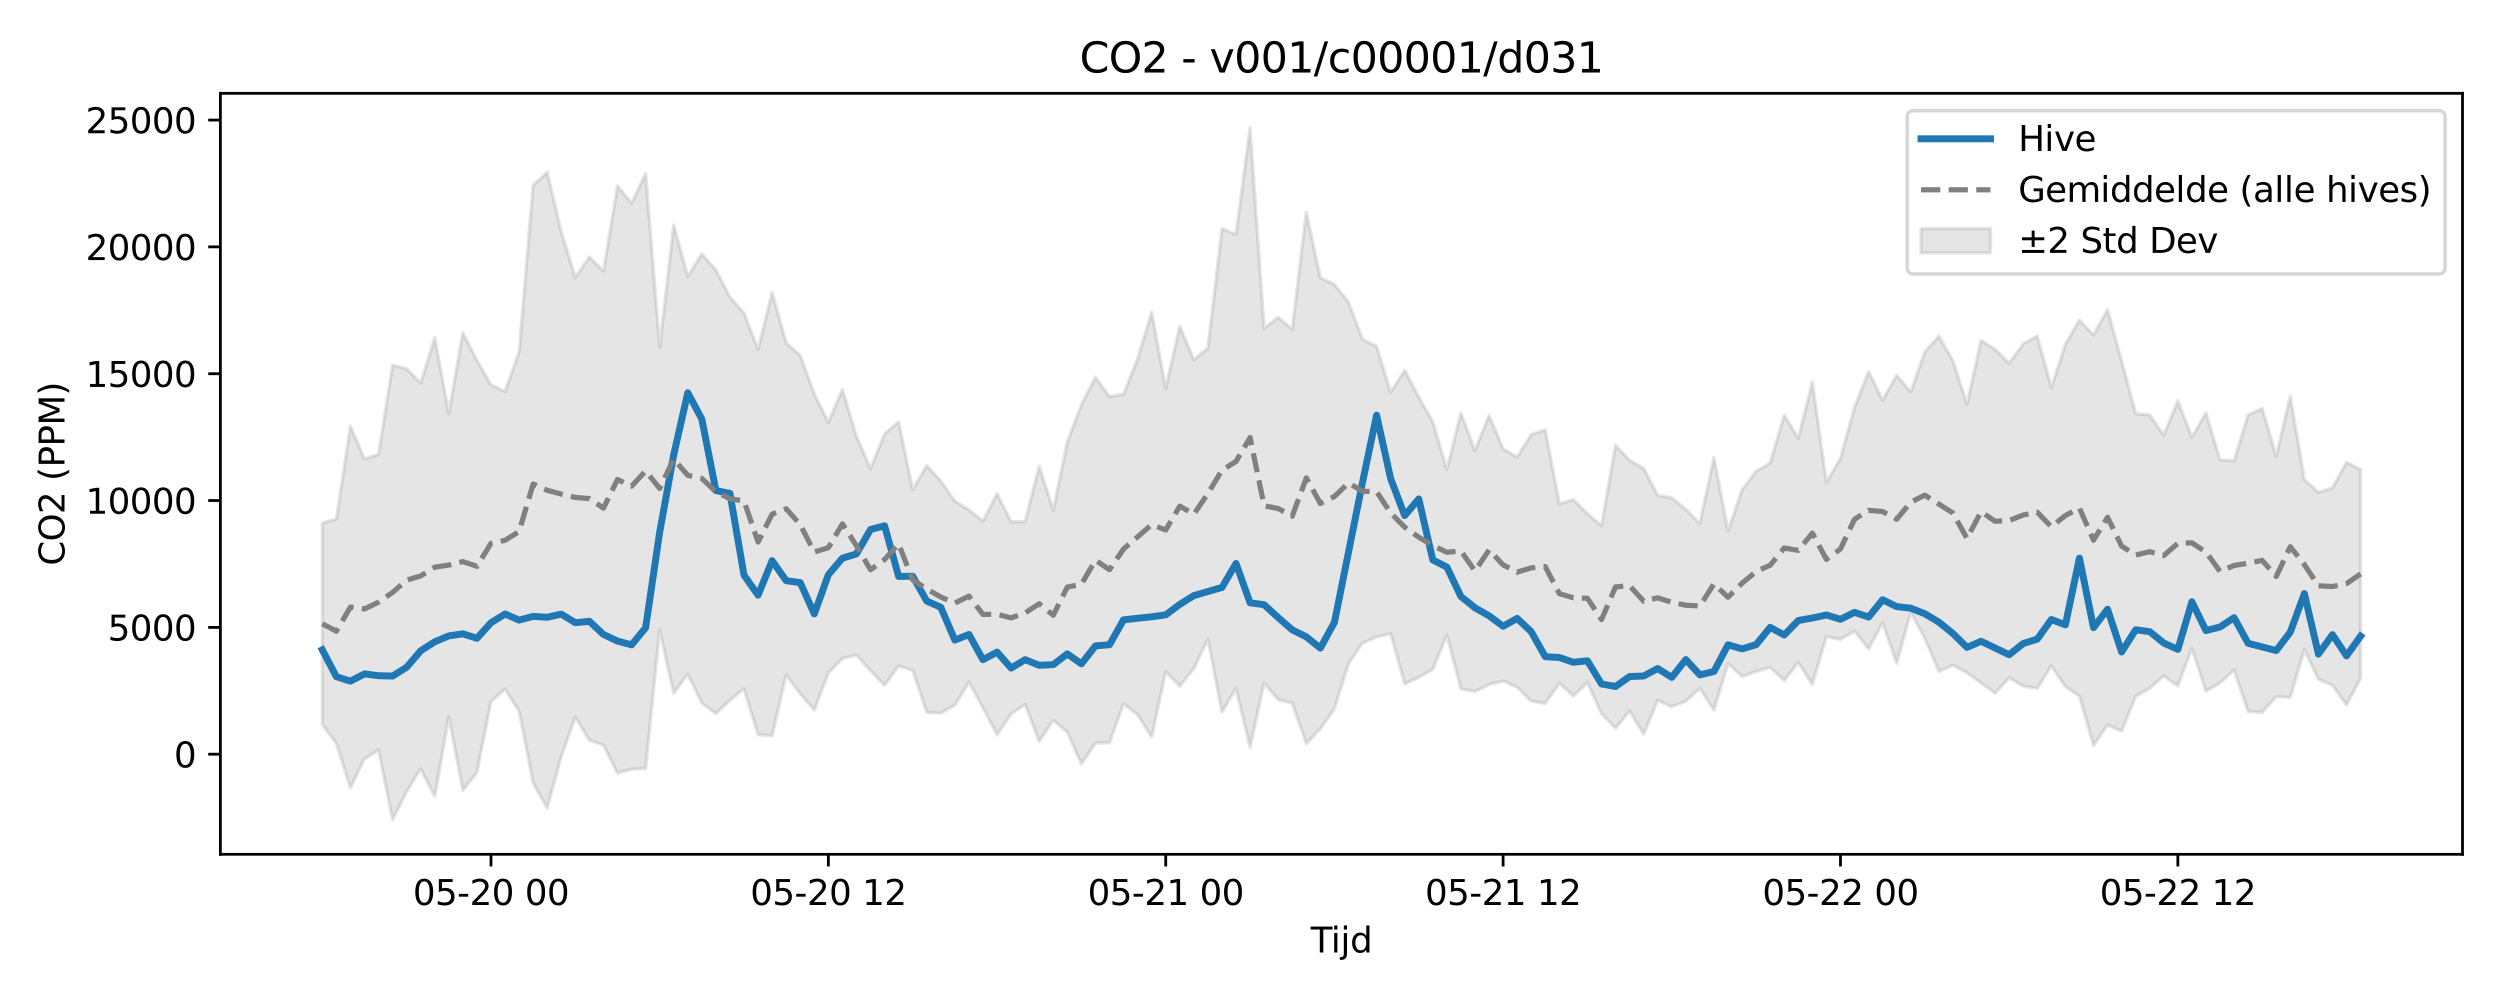 <?xml version="1.0" encoding="utf-8" standalone="no"?>
<!DOCTYPE svg PUBLIC "-//W3C//DTD SVG 1.1//EN"
  "http://www.w3.org/Graphics/SVG/1.1/DTD/svg11.dtd">
<svg xmlns:xlink="http://www.w3.org/1999/xlink" width="720pt" height="288pt" viewBox="0 0 720 288" xmlns="http://www.w3.org/2000/svg" version="1.1">
 <defs>
  <style type="text/css">*{stroke-linejoin: round; stroke-linecap: butt}</style>
 </defs>
 <g id="figure_1">
  <g id="patch_1">
   <path d="M 0 288 
L 720 288 
L 720 0 
L 0 0 
z
" style="fill: #ffffff"/>
  </g>
  <g id="axes_1">
   <g id="patch_2">
    <path d="M 63.47 246.04 
L 709.2 246.04 
L 709.2 26.88 
L 63.47 26.88 
z
" style="fill: #ffffff"/>
   </g>
   <g id="FillBetweenPolyCollection_1">
    <defs>
     <path id="m6de4b4a8be" d="M 92.821 -137.378 
L 92.821 -79.3 
L 96.87 -73.909 
L 100.918 -61.094 
L 104.967 -69.449 
L 109.015 -72.015 
L 113.064 -51.922 
L 117.112 -60.007 
L 121.161 -66.601 
L 125.209 -58.593 
L 129.258 -81.572 
L 133.306 -60.356 
L 137.354 -65.531 
L 141.403 -85.868 
L 145.451 -89.541 
L 149.5 -83.178 
L 153.548 -62.541 
L 157.597 -55.208 
L 161.645 -70.129 
L 165.694 -81.447 
L 169.742 -74.806 
L 173.791 -73.417 
L 177.839 -65.348 
L 181.888 -66.472 
L 185.936 -66.68 
L 189.984 -106.562 
L 194.033 -88.341 
L 198.081 -93.891 
L 202.13 -85.511 
L 206.178 -82.473 
L 210.227 -86.34 
L 214.275 -89.598 
L 218.324 -76.428 
L 222.372 -76.089 
L 226.421 -93.656 
L 230.469 -88.179 
L 234.518 -83.486 
L 238.566 -94.196 
L 242.615 -98.364 
L 246.663 -99.318 
L 250.711 -94.811 
L 254.76 -90.655 
L 258.808 -96.177 
L 262.857 -94.948 
L 266.905 -82.833 
L 270.954 -82.635 
L 275.002 -84.902 
L 279.051 -91.534 
L 283.099 -84.144 
L 287.148 -76.373 
L 291.196 -82.382 
L 295.245 -85.145 
L 299.293 -74.478 
L 303.341 -80.532 
L 307.39 -77.148 
L 311.438 -67.971 
L 315.487 -73.996 
L 319.535 -74.087 
L 323.584 -85.327 
L 327.632 -82.117 
L 331.681 -75.716 
L 335.729 -94.561 
L 339.778 -90.396 
L 343.826 -95.426 
L 347.875 -103.976 
L 351.923 -82.947 
L 355.972 -89.729 
L 360.02 -72.811 
L 364.068 -91.271 
L 368.117 -86.48 
L 372.165 -85.539 
L 376.214 -73.82 
L 380.262 -78.064 
L 384.311 -83.926 
L 388.359 -96.824 
L 392.408 -102.758 
L 396.456 -104.578 
L 400.505 -105.465 
L 404.553 -91.041 
L 408.602 -92.908 
L 412.65 -95.242 
L 416.698 -105.082 
L 420.747 -89.593 
L 424.795 -88.852 
L 428.844 -90.853 
L 432.892 -91.895 
L 436.941 -90.087 
L 440.989 -86.063 
L 445.038 -85.452 
L 449.086 -91.189 
L 453.135 -87.582 
L 457.183 -91.37 
L 461.232 -82.476 
L 465.28 -78.259 
L 469.329 -83.213 
L 473.377 -76.554 
L 477.425 -86.334 
L 481.474 -84.487 
L 485.522 -86.065 
L 489.571 -89.721 
L 493.619 -83.474 
L 497.668 -96.952 
L 501.716 -93.138 
L 505.765 -94.615 
L 509.813 -95.767 
L 513.862 -91.976 
L 517.91 -97.231 
L 521.959 -90.899 
L 526.007 -104.672 
L 530.055 -103.823 
L 534.104 -106.251 
L 538.152 -101.085 
L 542.201 -108.582 
L 546.249 -96.988 
L 550.298 -111.623 
L 554.346 -104.138 
L 558.395 -94.609 
L 562.443 -96.402 
L 566.492 -94.257 
L 570.54 -91.295 
L 574.589 -88.343 
L 578.637 -92.771 
L 582.686 -90.38 
L 586.734 -89.755 
L 590.782 -96.246 
L 594.831 -90.213 
L 598.879 -87.528 
L 602.928 -73.343 
L 606.976 -79.216 
L 611.025 -77.424 
L 615.073 -87.443 
L 619.122 -89.751 
L 623.17 -93.354 
L 627.219 -90.461 
L 631.267 -101.332 
L 635.316 -88.903 
L 639.364 -91.326 
L 643.412 -94.995 
L 647.461 -83.086 
L 651.509 -82.822 
L 655.558 -87.386 
L 659.606 -87.164 
L 663.655 -100.9 
L 667.703 -92.368 
L 671.752 -90.628 
L 675.8 -84.961 
L 679.849 -92.614 
L 679.849 -152.801 
L 679.849 -152.801 
L 675.8 -154.865 
L 671.752 -147.522 
L 667.703 -146.192 
L 663.655 -149.923 
L 659.606 -173.918 
L 655.558 -156.601 
L 651.509 -170.371 
L 647.461 -168.495 
L 643.412 -155.294 
L 639.364 -155.55 
L 635.316 -169.126 
L 631.267 -162 
L 627.219 -172.583 
L 623.17 -162.648 
L 619.122 -168.463 
L 615.073 -168.872 
L 611.025 -184.018 
L 606.976 -198.82 
L 602.928 -191.505 
L 598.879 -195.808 
L 594.831 -188.827 
L 590.782 -176.311 
L 586.734 -191.214 
L 582.686 -188.987 
L 578.637 -183.379 
L 574.589 -187.385 
L 570.54 -189.983 
L 566.492 -171.586 
L 562.443 -184.105 
L 558.395 -191.173 
L 554.346 -186.665 
L 550.298 -175.152 
L 546.249 -179.957 
L 542.201 -172.771 
L 538.152 -180.949 
L 534.104 -170.659 
L 530.055 -156.006 
L 526.007 -149.096 
L 521.959 -178.03 
L 517.91 -161.745 
L 513.862 -168.382 
L 509.813 -154.678 
L 505.765 -152.253 
L 501.716 -146.917 
L 497.668 -135.044 
L 493.619 -156.221 
L 489.571 -137.25 
L 485.522 -141.31 
L 481.474 -144.585 
L 477.425 -145.337 
L 473.377 -153.119 
L 469.329 -155.438 
L 465.28 -159.706 
L 461.232 -136.651 
L 457.183 -140.023 
L 453.135 -144.064 
L 449.086 -142.917 
L 445.038 -164.194 
L 440.989 -162.847 
L 436.941 -156.348 
L 432.892 -158.743 
L 428.844 -168.38 
L 424.795 -158.223 
L 420.747 -169.051 
L 416.698 -152.83 
L 412.65 -166.508 
L 408.602 -173.663 
L 404.553 -181.344 
L 400.505 -175.07 
L 396.456 -188.27 
L 392.408 -190.257 
L 388.359 -200.997 
L 384.311 -206.087 
L 380.262 -207.968 
L 376.214 -226.905 
L 372.165 -193.142 
L 368.117 -196.616 
L 364.068 -193.403 
L 360.02 -251.158 
L 355.972 -220.485 
L 351.923 -222.19 
L 347.875 -187.751 
L 343.826 -184.381 
L 339.778 -194.09 
L 335.729 -176.171 
L 331.681 -198.084 
L 327.632 -184.673 
L 323.584 -174.437 
L 319.535 -173.773 
L 315.487 -179.361 
L 311.438 -171.44 
L 307.39 -160.708 
L 303.341 -141.087 
L 299.293 -153.766 
L 295.245 -137.804 
L 291.196 -137.699 
L 287.148 -145.844 
L 283.099 -137.918 
L 279.051 -141.122 
L 275.002 -143.702 
L 270.954 -149.465 
L 266.905 -153.881 
L 262.857 -147.001 
L 258.808 -166.499 
L 254.76 -163.046 
L 250.711 -152.999 
L 246.663 -162.313 
L 242.615 -175.866 
L 238.566 -166.333 
L 234.518 -174.541 
L 230.469 -185.61 
L 226.421 -189.29 
L 222.372 -203.765 
L 218.324 -187.356 
L 214.275 -197.812 
L 210.227 -202.427 
L 206.178 -210.209 
L 202.13 -214.903 
L 198.081 -208.321 
L 194.033 -223.208 
L 189.984 -188.123 
L 185.936 -238.031 
L 181.888 -229.453 
L 177.839 -234.466 
L 173.791 -209.884 
L 169.742 -214.028 
L 165.694 -208.036 
L 161.645 -221.268 
L 157.597 -238.397 
L 153.548 -234.667 
L 149.5 -186.665 
L 145.451 -175.232 
L 141.403 -177.168 
L 137.354 -184.267 
L 133.306 -192.148 
L 129.258 -168.948 
L 125.209 -190.741 
L 121.161 -177.665 
L 117.112 -181.794 
L 113.064 -182.842 
L 109.015 -157.124 
L 104.967 -155.814 
L 100.918 -165.223 
L 96.87 -138.535 
L 92.821 -137.378 
z
" style="stroke: #808080; stroke-opacity: 0.2"/>
    </defs>
    <g clip-path="url(#p70ecf2532a)">
     <use xlink:href="#m6de4b4a8be" x="0" y="288" style="fill: #808080; fill-opacity: 0.2; stroke: #808080; stroke-opacity: 0.2"/>
    </g>
   </g>
   <g id="matplotlib.axis_1">
    <g id="xtick_1">
     <g id="line2d_1">
      <defs>
       <path id="m5760a417d1" d="M 0 0 
L 0 3.5 
" style="stroke: #000000; stroke-width: 0.8"/>
      </defs>
      <g>
       <use xlink:href="#m5760a417d1" x="141.403" y="246.04" style="stroke: #000000; stroke-width: 0.8"/>
      </g>
     </g>
     <g id="text_1">
      <!-- 05-20 00 -->
      <g transform="translate(118.922 260.638) scale(0.1 -0.1)">
       <defs>
        <path id="DejaVuSans-30" d="M 2034 4250 
Q 1547 4250 1301 3770 
Q 1056 3291 1056 2328 
Q 1056 1369 1301 889 
Q 1547 409 2034 409 
Q 2525 409 2770 889 
Q 3016 1369 3016 2328 
Q 3016 3291 2770 3770 
Q 2525 4250 2034 4250 
z
M 2034 4750 
Q 2819 4750 3233 4129 
Q 3647 3509 3647 2328 
Q 3647 1150 3233 529 
Q 2819 -91 2034 -91 
Q 1250 -91 836 529 
Q 422 1150 422 2328 
Q 422 3509 836 4129 
Q 1250 4750 2034 4750 
z
" transform="scale(0.016)"/>
        <path id="DejaVuSans-35" d="M 691 4666 
L 3169 4666 
L 3169 4134 
L 1269 4134 
L 1269 2991 
Q 1406 3038 1543 3061 
Q 1681 3084 1819 3084 
Q 2600 3084 3056 2656 
Q 3513 2228 3513 1497 
Q 3513 744 3044 326 
Q 2575 -91 1722 -91 
Q 1428 -91 1123 -41 
Q 819 9 494 109 
L 494 744 
Q 775 591 1075 516 
Q 1375 441 1709 441 
Q 2250 441 2565 725 
Q 2881 1009 2881 1497 
Q 2881 1984 2565 2268 
Q 2250 2553 1709 2553 
Q 1456 2553 1204 2497 
Q 953 2441 691 2322 
L 691 4666 
z
" transform="scale(0.016)"/>
        <path id="DejaVuSans-2d" d="M 313 2009 
L 1997 2009 
L 1997 1497 
L 313 1497 
L 313 2009 
z
" transform="scale(0.016)"/>
        <path id="DejaVuSans-32" d="M 1228 531 
L 3431 531 
L 3431 0 
L 469 0 
L 469 531 
Q 828 903 1448 1529 
Q 2069 2156 2228 2338 
Q 2531 2678 2651 2914 
Q 2772 3150 2772 3378 
Q 2772 3750 2511 3984 
Q 2250 4219 1831 4219 
Q 1534 4219 1204 4116 
Q 875 4013 500 3803 
L 500 4441 
Q 881 4594 1212 4672 
Q 1544 4750 1819 4750 
Q 2544 4750 2975 4387 
Q 3406 4025 3406 3419 
Q 3406 3131 3298 2873 
Q 3191 2616 2906 2266 
Q 2828 2175 2409 1742 
Q 1991 1309 1228 531 
z
" transform="scale(0.016)"/>
        <path id="DejaVuSans-20" transform="scale(0.016)"/>
       </defs>
       <use xlink:href="#DejaVuSans-30"/>
       <use xlink:href="#DejaVuSans-35" transform="translate(63.623 0)"/>
       <use xlink:href="#DejaVuSans-2d" transform="translate(127.246 0)"/>
       <use xlink:href="#DejaVuSans-32" transform="translate(163.33 0)"/>
       <use xlink:href="#DejaVuSans-30" transform="translate(226.953 0)"/>
       <use xlink:href="#DejaVuSans-20" transform="translate(290.576 0)"/>
       <use xlink:href="#DejaVuSans-30" transform="translate(322.363 0)"/>
       <use xlink:href="#DejaVuSans-30" transform="translate(385.986 0)"/>
      </g>
     </g>
    </g>
    <g id="xtick_2">
     <g id="line2d_2">
      <g>
       <use xlink:href="#m5760a417d1" x="238.566" y="246.04" style="stroke: #000000; stroke-width: 0.8"/>
      </g>
     </g>
     <g id="text_2">
      <!-- 05-20 12 -->
      <g transform="translate(216.086 260.638) scale(0.1 -0.1)">
       <defs>
        <path id="DejaVuSans-31" d="M 794 531 
L 1825 531 
L 1825 4091 
L 703 3866 
L 703 4441 
L 1819 4666 
L 2450 4666 
L 2450 531 
L 3481 531 
L 3481 0 
L 794 0 
L 794 531 
z
" transform="scale(0.016)"/>
       </defs>
       <use xlink:href="#DejaVuSans-30"/>
       <use xlink:href="#DejaVuSans-35" transform="translate(63.623 0)"/>
       <use xlink:href="#DejaVuSans-2d" transform="translate(127.246 0)"/>
       <use xlink:href="#DejaVuSans-32" transform="translate(163.33 0)"/>
       <use xlink:href="#DejaVuSans-30" transform="translate(226.953 0)"/>
       <use xlink:href="#DejaVuSans-20" transform="translate(290.576 0)"/>
       <use xlink:href="#DejaVuSans-31" transform="translate(322.363 0)"/>
       <use xlink:href="#DejaVuSans-32" transform="translate(385.986 0)"/>
      </g>
     </g>
    </g>
    <g id="xtick_3">
     <g id="line2d_3">
      <g>
       <use xlink:href="#m5760a417d1" x="335.729" y="246.04" style="stroke: #000000; stroke-width: 0.8"/>
      </g>
     </g>
     <g id="text_3">
      <!-- 05-21 00 -->
      <g transform="translate(313.249 260.638) scale(0.1 -0.1)">
       <use xlink:href="#DejaVuSans-30"/>
       <use xlink:href="#DejaVuSans-35" transform="translate(63.623 0)"/>
       <use xlink:href="#DejaVuSans-2d" transform="translate(127.246 0)"/>
       <use xlink:href="#DejaVuSans-32" transform="translate(163.33 0)"/>
       <use xlink:href="#DejaVuSans-31" transform="translate(226.953 0)"/>
       <use xlink:href="#DejaVuSans-20" transform="translate(290.576 0)"/>
       <use xlink:href="#DejaVuSans-30" transform="translate(322.363 0)"/>
       <use xlink:href="#DejaVuSans-30" transform="translate(385.986 0)"/>
      </g>
     </g>
    </g>
    <g id="xtick_4">
     <g id="line2d_4">
      <g>
       <use xlink:href="#m5760a417d1" x="432.892" y="246.04" style="stroke: #000000; stroke-width: 0.8"/>
      </g>
     </g>
     <g id="text_4">
      <!-- 05-21 12 -->
      <g transform="translate(410.412 260.638) scale(0.1 -0.1)">
       <use xlink:href="#DejaVuSans-30"/>
       <use xlink:href="#DejaVuSans-35" transform="translate(63.623 0)"/>
       <use xlink:href="#DejaVuSans-2d" transform="translate(127.246 0)"/>
       <use xlink:href="#DejaVuSans-32" transform="translate(163.33 0)"/>
       <use xlink:href="#DejaVuSans-31" transform="translate(226.953 0)"/>
       <use xlink:href="#DejaVuSans-20" transform="translate(290.576 0)"/>
       <use xlink:href="#DejaVuSans-31" transform="translate(322.363 0)"/>
       <use xlink:href="#DejaVuSans-32" transform="translate(385.986 0)"/>
      </g>
     </g>
    </g>
    <g id="xtick_5">
     <g id="line2d_5">
      <g>
       <use xlink:href="#m5760a417d1" x="530.055" y="246.04" style="stroke: #000000; stroke-width: 0.8"/>
      </g>
     </g>
     <g id="text_5">
      <!-- 05-22 00 -->
      <g transform="translate(507.575 260.638) scale(0.1 -0.1)">
       <use xlink:href="#DejaVuSans-30"/>
       <use xlink:href="#DejaVuSans-35" transform="translate(63.623 0)"/>
       <use xlink:href="#DejaVuSans-2d" transform="translate(127.246 0)"/>
       <use xlink:href="#DejaVuSans-32" transform="translate(163.33 0)"/>
       <use xlink:href="#DejaVuSans-32" transform="translate(226.953 0)"/>
       <use xlink:href="#DejaVuSans-20" transform="translate(290.576 0)"/>
       <use xlink:href="#DejaVuSans-30" transform="translate(322.363 0)"/>
       <use xlink:href="#DejaVuSans-30" transform="translate(385.986 0)"/>
      </g>
     </g>
    </g>
    <g id="xtick_6">
     <g id="line2d_6">
      <g>
       <use xlink:href="#m5760a417d1" x="627.219" y="246.04" style="stroke: #000000; stroke-width: 0.8"/>
      </g>
     </g>
     <g id="text_6">
      <!-- 05-22 12 -->
      <g transform="translate(604.738 260.638) scale(0.1 -0.1)">
       <use xlink:href="#DejaVuSans-30"/>
       <use xlink:href="#DejaVuSans-35" transform="translate(63.623 0)"/>
       <use xlink:href="#DejaVuSans-2d" transform="translate(127.246 0)"/>
       <use xlink:href="#DejaVuSans-32" transform="translate(163.33 0)"/>
       <use xlink:href="#DejaVuSans-32" transform="translate(226.953 0)"/>
       <use xlink:href="#DejaVuSans-20" transform="translate(290.576 0)"/>
       <use xlink:href="#DejaVuSans-31" transform="translate(322.363 0)"/>
       <use xlink:href="#DejaVuSans-32" transform="translate(385.986 0)"/>
      </g>
     </g>
    </g>
    <g id="text_7">
     <!-- Tijd -->
     <g transform="translate(377.485 274.317) scale(0.1 -0.1)">
      <defs>
       <path id="DejaVuSans-54" d="M -19 4666 
L 3928 4666 
L 3928 4134 
L 2272 4134 
L 2272 0 
L 1638 0 
L 1638 4134 
L -19 4134 
L -19 4666 
z
" transform="scale(0.016)"/>
       <path id="DejaVuSans-69" d="M 603 3500 
L 1178 3500 
L 1178 0 
L 603 0 
L 603 3500 
z
M 603 4863 
L 1178 4863 
L 1178 4134 
L 603 4134 
L 603 4863 
z
" transform="scale(0.016)"/>
       <path id="DejaVuSans-6a" d="M 603 3500 
L 1178 3500 
L 1178 -63 
Q 1178 -731 923 -1031 
Q 669 -1331 103 -1331 
L -116 -1331 
L -116 -844 
L 38 -844 
Q 366 -844 484 -692 
Q 603 -541 603 -63 
L 603 3500 
z
M 603 4863 
L 1178 4863 
L 1178 4134 
L 603 4134 
L 603 4863 
z
" transform="scale(0.016)"/>
       <path id="DejaVuSans-64" d="M 2906 2969 
L 2906 4863 
L 3481 4863 
L 3481 0 
L 2906 0 
L 2906 525 
Q 2725 213 2448 61 
Q 2172 -91 1784 -91 
Q 1150 -91 751 415 
Q 353 922 353 1747 
Q 353 2572 751 3078 
Q 1150 3584 1784 3584 
Q 2172 3584 2448 3432 
Q 2725 3281 2906 2969 
z
M 947 1747 
Q 947 1113 1208 752 
Q 1469 391 1925 391 
Q 2381 391 2643 752 
Q 2906 1113 2906 1747 
Q 2906 2381 2643 2742 
Q 2381 3103 1925 3103 
Q 1469 3103 1208 2742 
Q 947 2381 947 1747 
z
" transform="scale(0.016)"/>
      </defs>
      <use xlink:href="#DejaVuSans-54"/>
      <use xlink:href="#DejaVuSans-69" transform="translate(57.959 0)"/>
      <use xlink:href="#DejaVuSans-6a" transform="translate(85.742 0)"/>
      <use xlink:href="#DejaVuSans-64" transform="translate(113.525 0)"/>
     </g>
    </g>
   </g>
   <g id="matplotlib.axis_2">
    <g id="ytick_1">
     <g id="line2d_7">
      <defs>
       <path id="mc41a5692ef" d="M 0 0 
L -3.5 0 
" style="stroke: #000000; stroke-width: 0.8"/>
      </defs>
      <g>
       <use xlink:href="#mc41a5692ef" x="63.47" y="217.214" style="stroke: #000000; stroke-width: 0.8"/>
      </g>
     </g>
     <g id="text_8">
      <!-- 0 -->
      <g transform="translate(50.108 221.013) scale(0.1 -0.1)">
       <use xlink:href="#DejaVuSans-30"/>
      </g>
     </g>
    </g>
    <g id="ytick_2">
     <g id="line2d_8">
      <g>
       <use xlink:href="#mc41a5692ef" x="63.47" y="180.685" style="stroke: #000000; stroke-width: 0.8"/>
      </g>
     </g>
     <g id="text_9">
      <!-- 5000 -->
      <g transform="translate(31.02 184.485) scale(0.1 -0.1)">
       <use xlink:href="#DejaVuSans-35"/>
       <use xlink:href="#DejaVuSans-30" transform="translate(63.623 0)"/>
       <use xlink:href="#DejaVuSans-30" transform="translate(127.246 0)"/>
       <use xlink:href="#DejaVuSans-30" transform="translate(190.869 0)"/>
      </g>
     </g>
    </g>
    <g id="ytick_3">
     <g id="line2d_9">
      <g>
       <use xlink:href="#mc41a5692ef" x="63.47" y="144.157" style="stroke: #000000; stroke-width: 0.8"/>
      </g>
     </g>
     <g id="text_10">
      <!-- 10000 -->
      <g transform="translate(24.657 147.956) scale(0.1 -0.1)">
       <use xlink:href="#DejaVuSans-31"/>
       <use xlink:href="#DejaVuSans-30" transform="translate(63.623 0)"/>
       <use xlink:href="#DejaVuSans-30" transform="translate(127.246 0)"/>
       <use xlink:href="#DejaVuSans-30" transform="translate(190.869 0)"/>
       <use xlink:href="#DejaVuSans-30" transform="translate(254.492 0)"/>
      </g>
     </g>
    </g>
    <g id="ytick_4">
     <g id="line2d_10">
      <g>
       <use xlink:href="#mc41a5692ef" x="63.47" y="107.629" style="stroke: #000000; stroke-width: 0.8"/>
      </g>
     </g>
     <g id="text_11">
      <!-- 15000 -->
      <g transform="translate(24.657 111.428) scale(0.1 -0.1)">
       <use xlink:href="#DejaVuSans-31"/>
       <use xlink:href="#DejaVuSans-35" transform="translate(63.623 0)"/>
       <use xlink:href="#DejaVuSans-30" transform="translate(127.246 0)"/>
       <use xlink:href="#DejaVuSans-30" transform="translate(190.869 0)"/>
       <use xlink:href="#DejaVuSans-30" transform="translate(254.492 0)"/>
      </g>
     </g>
    </g>
    <g id="ytick_5">
     <g id="line2d_11">
      <g>
       <use xlink:href="#mc41a5692ef" x="63.47" y="71.101" style="stroke: #000000; stroke-width: 0.8"/>
      </g>
     </g>
     <g id="text_12">
      <!-- 20000 -->
      <g transform="translate(24.657 74.9) scale(0.1 -0.1)">
       <use xlink:href="#DejaVuSans-32"/>
       <use xlink:href="#DejaVuSans-30" transform="translate(63.623 0)"/>
       <use xlink:href="#DejaVuSans-30" transform="translate(127.246 0)"/>
       <use xlink:href="#DejaVuSans-30" transform="translate(190.869 0)"/>
       <use xlink:href="#DejaVuSans-30" transform="translate(254.492 0)"/>
      </g>
     </g>
    </g>
    <g id="ytick_6">
     <g id="line2d_12">
      <g>
       <use xlink:href="#mc41a5692ef" x="63.47" y="34.573" style="stroke: #000000; stroke-width: 0.8"/>
      </g>
     </g>
     <g id="text_13">
      <!-- 25000 -->
      <g transform="translate(24.657 38.372) scale(0.1 -0.1)">
       <use xlink:href="#DejaVuSans-32"/>
       <use xlink:href="#DejaVuSans-35" transform="translate(63.623 0)"/>
       <use xlink:href="#DejaVuSans-30" transform="translate(127.246 0)"/>
       <use xlink:href="#DejaVuSans-30" transform="translate(190.869 0)"/>
       <use xlink:href="#DejaVuSans-30" transform="translate(254.492 0)"/>
      </g>
     </g>
    </g>
    <g id="text_14">
     <!-- CO2 (PPM) -->
     <g transform="translate(18.578 162.903) rotate(-90) scale(0.1 -0.1)">
      <defs>
       <path id="DejaVuSans-43" d="M 4122 4306 
L 4122 3641 
Q 3803 3938 3442 4084 
Q 3081 4231 2675 4231 
Q 1875 4231 1450 3742 
Q 1025 3253 1025 2328 
Q 1025 1406 1450 917 
Q 1875 428 2675 428 
Q 3081 428 3442 575 
Q 3803 722 4122 1019 
L 4122 359 
Q 3791 134 3420 21 
Q 3050 -91 2638 -91 
Q 1578 -91 968 557 
Q 359 1206 359 2328 
Q 359 3453 968 4101 
Q 1578 4750 2638 4750 
Q 3056 4750 3426 4639 
Q 3797 4528 4122 4306 
z
" transform="scale(0.016)"/>
       <path id="DejaVuSans-4f" d="M 2522 4238 
Q 1834 4238 1429 3725 
Q 1025 3213 1025 2328 
Q 1025 1447 1429 934 
Q 1834 422 2522 422 
Q 3209 422 3611 934 
Q 4013 1447 4013 2328 
Q 4013 3213 3611 3725 
Q 3209 4238 2522 4238 
z
M 2522 4750 
Q 3503 4750 4090 4092 
Q 4678 3434 4678 2328 
Q 4678 1225 4090 567 
Q 3503 -91 2522 -91 
Q 1538 -91 948 565 
Q 359 1222 359 2328 
Q 359 3434 948 4092 
Q 1538 4750 2522 4750 
z
" transform="scale(0.016)"/>
       <path id="DejaVuSans-28" d="M 1984 4856 
Q 1566 4138 1362 3434 
Q 1159 2731 1159 2009 
Q 1159 1288 1364 580 
Q 1569 -128 1984 -844 
L 1484 -844 
Q 1016 -109 783 600 
Q 550 1309 550 2009 
Q 550 2706 781 3412 
Q 1013 4119 1484 4856 
L 1984 4856 
z
" transform="scale(0.016)"/>
       <path id="DejaVuSans-50" d="M 1259 4147 
L 1259 2394 
L 2053 2394 
Q 2494 2394 2734 2622 
Q 2975 2850 2975 3272 
Q 2975 3691 2734 3919 
Q 2494 4147 2053 4147 
L 1259 4147 
z
M 628 4666 
L 2053 4666 
Q 2838 4666 3239 4311 
Q 3641 3956 3641 3272 
Q 3641 2581 3239 2228 
Q 2838 1875 2053 1875 
L 1259 1875 
L 1259 0 
L 628 0 
L 628 4666 
z
" transform="scale(0.016)"/>
       <path id="DejaVuSans-4d" d="M 628 4666 
L 1569 4666 
L 2759 1491 
L 3956 4666 
L 4897 4666 
L 4897 0 
L 4281 0 
L 4281 4097 
L 3078 897 
L 2444 897 
L 1241 4097 
L 1241 0 
L 628 0 
L 628 4666 
z
" transform="scale(0.016)"/>
       <path id="DejaVuSans-29" d="M 513 4856 
L 1013 4856 
Q 1481 4119 1714 3412 
Q 1947 2706 1947 2009 
Q 1947 1309 1714 600 
Q 1481 -109 1013 -844 
L 513 -844 
Q 928 -128 1133 580 
Q 1338 1288 1338 2009 
Q 1338 2731 1133 3434 
Q 928 4138 513 4856 
z
" transform="scale(0.016)"/>
      </defs>
      <use xlink:href="#DejaVuSans-43"/>
      <use xlink:href="#DejaVuSans-4f" transform="translate(69.824 0)"/>
      <use xlink:href="#DejaVuSans-32" transform="translate(148.535 0)"/>
      <use xlink:href="#DejaVuSans-20" transform="translate(212.158 0)"/>
      <use xlink:href="#DejaVuSans-28" transform="translate(243.945 0)"/>
      <use xlink:href="#DejaVuSans-50" transform="translate(282.959 0)"/>
      <use xlink:href="#DejaVuSans-50" transform="translate(343.262 0)"/>
      <use xlink:href="#DejaVuSans-4d" transform="translate(403.564 0)"/>
      <use xlink:href="#DejaVuSans-29" transform="translate(489.844 0)"/>
     </g>
    </g>
   </g>
   <g id="line2d_13">
    <path d="M 92.821 187.144 
L 96.87 194.892 
L 100.918 196.171 
L 104.967 194.079 
L 109.015 194.598 
L 113.064 194.703 
L 117.112 192.16 
L 121.161 187.421 
L 125.209 184.833 
L 129.258 183.135 
L 133.306 182.536 
L 137.354 183.829 
L 141.403 179.358 
L 145.451 176.826 
L 149.5 178.589 
L 153.548 177.517 
L 157.597 177.77 
L 161.645 176.872 
L 165.694 179.339 
L 169.742 178.939 
L 173.791 182.721 
L 177.839 184.633 
L 181.888 185.712 
L 185.936 180.795 
L 189.984 153.292 
L 194.033 130.953 
L 198.081 113.101 
L 202.13 120.73 
L 206.178 141.293 
L 210.227 142.095 
L 214.275 165.65 
L 218.324 171.412 
L 222.372 161.474 
L 226.421 167.239 
L 230.469 167.793 
L 234.518 176.809 
L 238.566 165.512 
L 242.615 160.765 
L 246.663 159.519 
L 250.711 152.486 
L 254.76 151.439 
L 258.808 166.016 
L 262.857 165.962 
L 266.905 173.109 
L 270.954 174.912 
L 275.002 184.35 
L 279.051 182.726 
L 283.099 189.993 
L 287.148 187.801 
L 291.196 192.399 
L 295.245 189.99 
L 299.293 191.605 
L 303.341 191.41 
L 307.39 188.315 
L 311.438 191.186 
L 315.487 186.016 
L 319.535 185.683 
L 323.584 178.506 
L 331.681 177.627 
L 335.729 177.076 
L 339.778 174.064 
L 343.826 171.529 
L 351.923 169.186 
L 355.972 162.28 
L 360.02 173.604 
L 364.068 174.157 
L 368.117 177.861 
L 372.165 181.392 
L 376.214 183.413 
L 380.262 186.651 
L 384.311 179.236 
L 392.408 138.914 
L 396.456 119.579 
L 400.505 137.838 
L 404.553 148.482 
L 408.602 143.695 
L 412.65 161.277 
L 416.698 163.32 
L 420.747 171.804 
L 424.795 175.041 
L 428.844 177.354 
L 432.892 180.366 
L 436.941 178.097 
L 440.989 181.935 
L 445.038 189.131 
L 449.086 189.36 
L 453.135 190.74 
L 457.183 190.305 
L 461.232 196.984 
L 465.28 197.712 
L 469.329 194.844 
L 473.377 194.69 
L 477.425 192.538 
L 481.474 195.078 
L 485.522 189.96 
L 489.571 194.371 
L 493.619 193.383 
L 497.668 185.702 
L 501.716 186.881 
L 505.765 185.665 
L 509.813 180.678 
L 513.862 182.88 
L 517.91 178.701 
L 521.959 177.987 
L 526.007 177.118 
L 530.055 178.357 
L 534.104 176.353 
L 538.152 177.707 
L 542.201 172.739 
L 546.249 174.705 
L 550.298 175.155 
L 554.346 176.76 
L 558.395 179.178 
L 562.443 182.453 
L 566.492 186.45 
L 570.54 184.687 
L 578.637 188.563 
L 582.686 185.329 
L 586.734 184.068 
L 590.782 178.423 
L 594.831 179.948 
L 598.879 160.734 
L 602.928 180.762 
L 606.976 175.462 
L 611.025 187.765 
L 615.073 181.377 
L 619.122 181.92 
L 623.17 185.2 
L 627.219 187.019 
L 631.267 173.324 
L 635.316 181.606 
L 639.364 180.572 
L 643.412 177.89 
L 647.461 185.273 
L 655.558 187.36 
L 659.606 182.056 
L 663.655 170.967 
L 667.703 188.376 
L 671.752 182.78 
L 675.8 188.893 
L 679.849 183.218 
L 679.849 183.218 
" clip-path="url(#p70ecf2532a)" style="fill: none; stroke: #1f77b4; stroke-width: 2; stroke-linecap: square"/>
   </g>
   <g id="line2d_14">
    <path d="M 92.821 179.661 
L 96.87 181.778 
L 100.918 174.842 
L 104.967 175.369 
L 109.015 173.43 
L 113.064 170.618 
L 117.112 167.099 
L 121.161 165.867 
L 125.209 163.333 
L 129.258 162.74 
L 133.306 161.748 
L 137.354 163.101 
L 141.403 156.482 
L 145.451 155.613 
L 149.5 153.078 
L 153.548 139.396 
L 157.597 141.197 
L 161.645 142.301 
L 165.694 143.259 
L 169.742 143.583 
L 173.791 146.35 
L 177.839 138.093 
L 181.888 140.038 
L 185.936 135.645 
L 189.984 140.657 
L 194.033 132.225 
L 198.081 136.894 
L 202.13 137.793 
L 206.178 141.659 
L 210.227 143.617 
L 214.275 144.295 
L 218.324 156.108 
L 222.372 148.073 
L 226.421 146.527 
L 230.469 151.106 
L 234.518 158.986 
L 238.566 157.736 
L 242.615 150.885 
L 246.663 157.184 
L 250.711 164.095 
L 254.76 161.15 
L 258.808 156.662 
L 262.857 167.026 
L 266.905 169.643 
L 270.954 171.95 
L 275.002 173.698 
L 279.051 171.672 
L 283.099 176.969 
L 287.148 176.892 
L 291.196 177.959 
L 295.245 176.525 
L 299.293 173.878 
L 303.341 177.191 
L 307.39 169.072 
L 311.438 168.294 
L 315.487 161.321 
L 319.535 164.07 
L 323.584 158.118 
L 331.681 151.1 
L 335.729 152.634 
L 339.778 145.757 
L 343.826 148.097 
L 347.875 142.136 
L 351.923 135.431 
L 355.972 132.893 
L 360.02 126.015 
L 364.068 145.663 
L 368.117 146.452 
L 372.165 148.66 
L 376.214 137.637 
L 380.262 144.984 
L 384.311 142.993 
L 388.359 139.089 
L 392.408 141.492 
L 396.456 141.576 
L 400.505 147.733 
L 404.553 151.808 
L 408.602 154.714 
L 412.65 157.125 
L 416.698 159.044 
L 420.747 158.678 
L 424.795 164.463 
L 428.844 158.383 
L 432.892 162.681 
L 436.941 164.783 
L 440.989 163.545 
L 445.038 163.177 
L 449.086 170.947 
L 453.135 172.177 
L 457.183 172.304 
L 461.232 178.437 
L 465.28 169.018 
L 469.329 168.675 
L 473.377 173.163 
L 477.425 172.164 
L 481.474 173.464 
L 485.522 174.313 
L 489.571 174.514 
L 493.619 168.152 
L 497.668 172.002 
L 501.716 167.972 
L 505.765 164.566 
L 509.813 162.778 
L 513.862 157.821 
L 517.91 158.512 
L 521.959 153.535 
L 526.007 161.116 
L 530.055 158.086 
L 534.104 149.545 
L 538.152 146.983 
L 542.201 147.323 
L 546.249 149.527 
L 550.298 144.613 
L 554.346 142.599 
L 562.443 147.747 
L 566.492 155.079 
L 570.54 147.361 
L 574.589 150.136 
L 578.637 149.925 
L 582.686 148.317 
L 586.734 147.515 
L 590.782 151.721 
L 594.831 148.48 
L 598.879 146.332 
L 602.928 155.576 
L 606.976 148.982 
L 611.025 157.279 
L 615.073 159.842 
L 619.122 158.893 
L 623.17 159.999 
L 627.219 156.478 
L 631.267 156.334 
L 635.316 158.986 
L 639.364 164.562 
L 643.412 162.856 
L 647.461 162.209 
L 651.509 161.403 
L 655.558 166.006 
L 659.606 157.459 
L 663.655 162.588 
L 667.703 168.72 
L 671.752 168.925 
L 675.8 168.087 
L 679.849 165.293 
L 679.849 165.293 
" clip-path="url(#p70ecf2532a)" style="fill: none; stroke-dasharray: 5.55,2.4; stroke-dashoffset: 0; stroke: #808080; stroke-width: 1.5"/>
   </g>
   <g id="patch_3">
    <path d="M 63.47 246.04 
L 63.47 26.88 
" style="fill: none; stroke: #000000; stroke-width: 0.8; stroke-linejoin: miter; stroke-linecap: square"/>
   </g>
   <g id="patch_4">
    <path d="M 709.2 246.04 
L 709.2 26.88 
" style="fill: none; stroke: #000000; stroke-width: 0.8; stroke-linejoin: miter; stroke-linecap: square"/>
   </g>
   <g id="patch_5">
    <path d="M 63.47 246.04 
L 709.2 246.04 
" style="fill: none; stroke: #000000; stroke-width: 0.8; stroke-linejoin: miter; stroke-linecap: square"/>
   </g>
   <g id="patch_6">
    <path d="M 63.47 26.88 
L 709.2 26.88 
" style="fill: none; stroke: #000000; stroke-width: 0.8; stroke-linejoin: miter; stroke-linecap: square"/>
   </g>
   <g id="text_15">
    <!-- CO2 - v001/c00001/d031 -->
    <g transform="translate(310.932 20.88) scale(0.12 -0.12)">
     <defs>
      <path id="DejaVuSans-76" d="M 191 3500 
L 800 3500 
L 1894 563 
L 2988 3500 
L 3597 3500 
L 2284 0 
L 1503 0 
L 191 3500 
z
" transform="scale(0.016)"/>
      <path id="DejaVuSans-2f" d="M 1625 4666 
L 2156 4666 
L 531 -594 
L 0 -594 
L 1625 4666 
z
" transform="scale(0.016)"/>
      <path id="DejaVuSans-63" d="M 3122 3366 
L 3122 2828 
Q 2878 2963 2633 3030 
Q 2388 3097 2138 3097 
Q 1578 3097 1268 2742 
Q 959 2388 959 1747 
Q 959 1106 1268 751 
Q 1578 397 2138 397 
Q 2388 397 2633 464 
Q 2878 531 3122 666 
L 3122 134 
Q 2881 22 2623 -34 
Q 2366 -91 2075 -91 
Q 1284 -91 818 406 
Q 353 903 353 1747 
Q 353 2603 823 3093 
Q 1294 3584 2113 3584 
Q 2378 3584 2631 3529 
Q 2884 3475 3122 3366 
z
" transform="scale(0.016)"/>
      <path id="DejaVuSans-33" d="M 2597 2516 
Q 3050 2419 3304 2112 
Q 3559 1806 3559 1356 
Q 3559 666 3084 287 
Q 2609 -91 1734 -91 
Q 1441 -91 1130 -33 
Q 819 25 488 141 
L 488 750 
Q 750 597 1062 519 
Q 1375 441 1716 441 
Q 2309 441 2620 675 
Q 2931 909 2931 1356 
Q 2931 1769 2642 2001 
Q 2353 2234 1838 2234 
L 1294 2234 
L 1294 2753 
L 1863 2753 
Q 2328 2753 2575 2939 
Q 2822 3125 2822 3475 
Q 2822 3834 2567 4026 
Q 2313 4219 1838 4219 
Q 1578 4219 1281 4162 
Q 984 4106 628 3988 
L 628 4550 
Q 988 4650 1302 4700 
Q 1616 4750 1894 4750 
Q 2613 4750 3031 4423 
Q 3450 4097 3450 3541 
Q 3450 3153 3228 2886 
Q 3006 2619 2597 2516 
z
" transform="scale(0.016)"/>
     </defs>
     <use xlink:href="#DejaVuSans-43"/>
     <use xlink:href="#DejaVuSans-4f" transform="translate(69.824 0)"/>
     <use xlink:href="#DejaVuSans-32" transform="translate(148.535 0)"/>
     <use xlink:href="#DejaVuSans-20" transform="translate(212.158 0)"/>
     <use xlink:href="#DejaVuSans-2d" transform="translate(243.945 0)"/>
     <use xlink:href="#DejaVuSans-20" transform="translate(280.029 0)"/>
     <use xlink:href="#DejaVuSans-76" transform="translate(311.816 0)"/>
     <use xlink:href="#DejaVuSans-30" transform="translate(370.996 0)"/>
     <use xlink:href="#DejaVuSans-30" transform="translate(434.619 0)"/>
     <use xlink:href="#DejaVuSans-31" transform="translate(498.242 0)"/>
     <use xlink:href="#DejaVuSans-2f" transform="translate(561.865 0)"/>
     <use xlink:href="#DejaVuSans-63" transform="translate(595.557 0)"/>
     <use xlink:href="#DejaVuSans-30" transform="translate(650.537 0)"/>
     <use xlink:href="#DejaVuSans-30" transform="translate(714.16 0)"/>
     <use xlink:href="#DejaVuSans-30" transform="translate(777.783 0)"/>
     <use xlink:href="#DejaVuSans-30" transform="translate(841.406 0)"/>
     <use xlink:href="#DejaVuSans-31" transform="translate(905.029 0)"/>
     <use xlink:href="#DejaVuSans-2f" transform="translate(968.652 0)"/>
     <use xlink:href="#DejaVuSans-64" transform="translate(1002.344 0)"/>
     <use xlink:href="#DejaVuSans-30" transform="translate(1065.82 0)"/>
     <use xlink:href="#DejaVuSans-33" transform="translate(1129.443 0)"/>
     <use xlink:href="#DejaVuSans-31" transform="translate(1193.066 0)"/>
    </g>
   </g>
   <g id="legend_1">
    <g id="patch_7">
     <path d="M 551.256 78.914 
L 702.2 78.914 
Q 704.2 78.914 704.2 76.914 
L 704.2 33.88 
Q 704.2 31.88 702.2 31.88 
L 551.256 31.88 
Q 549.256 31.88 549.256 33.88 
L 549.256 76.914 
Q 549.256 78.914 551.256 78.914 
z
" style="fill: #ffffff; opacity: 0.8; stroke: #cccccc; stroke-linejoin: miter"/>
    </g>
    <g id="line2d_15">
     <path d="M 553.256 39.978 
L 563.256 39.978 
L 573.256 39.978 
" style="fill: none; stroke: #1f77b4; stroke-width: 2; stroke-linecap: square"/>
    </g>
    <g id="text_16">
     <!-- Hive -->
     <g transform="translate(581.256 43.478) scale(0.1 -0.1)">
      <defs>
       <path id="DejaVuSans-48" d="M 628 4666 
L 1259 4666 
L 1259 2753 
L 3553 2753 
L 3553 4666 
L 4184 4666 
L 4184 0 
L 3553 0 
L 3553 2222 
L 1259 2222 
L 1259 0 
L 628 0 
L 628 4666 
z
" transform="scale(0.016)"/>
       <path id="DejaVuSans-65" d="M 3597 1894 
L 3597 1613 
L 953 1613 
Q 991 1019 1311 708 
Q 1631 397 2203 397 
Q 2534 397 2845 478 
Q 3156 559 3463 722 
L 3463 178 
Q 3153 47 2828 -22 
Q 2503 -91 2169 -91 
Q 1331 -91 842 396 
Q 353 884 353 1716 
Q 353 2575 817 3079 
Q 1281 3584 2069 3584 
Q 2775 3584 3186 3129 
Q 3597 2675 3597 1894 
z
M 3022 2063 
Q 3016 2534 2758 2815 
Q 2500 3097 2075 3097 
Q 1594 3097 1305 2825 
Q 1016 2553 972 2059 
L 3022 2063 
z
" transform="scale(0.016)"/>
      </defs>
      <use xlink:href="#DejaVuSans-48"/>
      <use xlink:href="#DejaVuSans-69" transform="translate(75.195 0)"/>
      <use xlink:href="#DejaVuSans-76" transform="translate(102.979 0)"/>
      <use xlink:href="#DejaVuSans-65" transform="translate(162.158 0)"/>
     </g>
    </g>
    <g id="line2d_16">
     <path d="M 553.256 54.657 
L 563.256 54.657 
L 573.256 54.657 
" style="fill: none; stroke-dasharray: 5.55,2.4; stroke-dashoffset: 0; stroke: #808080; stroke-width: 1.5"/>
    </g>
    <g id="text_17">
     <!-- Gemiddelde (alle hives) -->
     <g transform="translate(581.256 58.157) scale(0.1 -0.1)">
      <defs>
       <path id="DejaVuSans-47" d="M 3809 666 
L 3809 1919 
L 2778 1919 
L 2778 2438 
L 4434 2438 
L 4434 434 
Q 4069 175 3628 42 
Q 3188 -91 2688 -91 
Q 1594 -91 976 548 
Q 359 1188 359 2328 
Q 359 3472 976 4111 
Q 1594 4750 2688 4750 
Q 3144 4750 3555 4637 
Q 3966 4525 4313 4306 
L 4313 3634 
Q 3963 3931 3569 4081 
Q 3175 4231 2741 4231 
Q 1884 4231 1454 3753 
Q 1025 3275 1025 2328 
Q 1025 1384 1454 906 
Q 1884 428 2741 428 
Q 3075 428 3337 486 
Q 3600 544 3809 666 
z
" transform="scale(0.016)"/>
       <path id="DejaVuSans-6d" d="M 3328 2828 
Q 3544 3216 3844 3400 
Q 4144 3584 4550 3584 
Q 5097 3584 5394 3201 
Q 5691 2819 5691 2113 
L 5691 0 
L 5113 0 
L 5113 2094 
Q 5113 2597 4934 2840 
Q 4756 3084 4391 3084 
Q 3944 3084 3684 2787 
Q 3425 2491 3425 1978 
L 3425 0 
L 2847 0 
L 2847 2094 
Q 2847 2600 2669 2842 
Q 2491 3084 2119 3084 
Q 1678 3084 1418 2786 
Q 1159 2488 1159 1978 
L 1159 0 
L 581 0 
L 581 3500 
L 1159 3500 
L 1159 2956 
Q 1356 3278 1631 3431 
Q 1906 3584 2284 3584 
Q 2666 3584 2933 3390 
Q 3200 3197 3328 2828 
z
" transform="scale(0.016)"/>
       <path id="DejaVuSans-6c" d="M 603 4863 
L 1178 4863 
L 1178 0 
L 603 0 
L 603 4863 
z
" transform="scale(0.016)"/>
       <path id="DejaVuSans-61" d="M 2194 1759 
Q 1497 1759 1228 1600 
Q 959 1441 959 1056 
Q 959 750 1161 570 
Q 1363 391 1709 391 
Q 2188 391 2477 730 
Q 2766 1069 2766 1631 
L 2766 1759 
L 2194 1759 
z
M 3341 1997 
L 3341 0 
L 2766 0 
L 2766 531 
Q 2569 213 2275 61 
Q 1981 -91 1556 -91 
Q 1019 -91 701 211 
Q 384 513 384 1019 
Q 384 1609 779 1909 
Q 1175 2209 1959 2209 
L 2766 2209 
L 2766 2266 
Q 2766 2663 2505 2880 
Q 2244 3097 1772 3097 
Q 1472 3097 1187 3025 
Q 903 2953 641 2809 
L 641 3341 
Q 956 3463 1253 3523 
Q 1550 3584 1831 3584 
Q 2591 3584 2966 3190 
Q 3341 2797 3341 1997 
z
" transform="scale(0.016)"/>
       <path id="DejaVuSans-68" d="M 3513 2113 
L 3513 0 
L 2938 0 
L 2938 2094 
Q 2938 2591 2744 2837 
Q 2550 3084 2163 3084 
Q 1697 3084 1428 2787 
Q 1159 2491 1159 1978 
L 1159 0 
L 581 0 
L 581 4863 
L 1159 4863 
L 1159 2956 
Q 1366 3272 1645 3428 
Q 1925 3584 2291 3584 
Q 2894 3584 3203 3211 
Q 3513 2838 3513 2113 
z
" transform="scale(0.016)"/>
       <path id="DejaVuSans-73" d="M 2834 3397 
L 2834 2853 
Q 2591 2978 2328 3040 
Q 2066 3103 1784 3103 
Q 1356 3103 1142 2972 
Q 928 2841 928 2578 
Q 928 2378 1081 2264 
Q 1234 2150 1697 2047 
L 1894 2003 
Q 2506 1872 2764 1633 
Q 3022 1394 3022 966 
Q 3022 478 2636 193 
Q 2250 -91 1575 -91 
Q 1294 -91 989 -36 
Q 684 19 347 128 
L 347 722 
Q 666 556 975 473 
Q 1284 391 1588 391 
Q 1994 391 2212 530 
Q 2431 669 2431 922 
Q 2431 1156 2273 1281 
Q 2116 1406 1581 1522 
L 1381 1569 
Q 847 1681 609 1914 
Q 372 2147 372 2553 
Q 372 3047 722 3315 
Q 1072 3584 1716 3584 
Q 2034 3584 2315 3537 
Q 2597 3491 2834 3397 
z
" transform="scale(0.016)"/>
      </defs>
      <use xlink:href="#DejaVuSans-47"/>
      <use xlink:href="#DejaVuSans-65" transform="translate(77.49 0)"/>
      <use xlink:href="#DejaVuSans-6d" transform="translate(139.014 0)"/>
      <use xlink:href="#DejaVuSans-69" transform="translate(236.426 0)"/>
      <use xlink:href="#DejaVuSans-64" transform="translate(264.209 0)"/>
      <use xlink:href="#DejaVuSans-64" transform="translate(327.686 0)"/>
      <use xlink:href="#DejaVuSans-65" transform="translate(391.162 0)"/>
      <use xlink:href="#DejaVuSans-6c" transform="translate(452.686 0)"/>
      <use xlink:href="#DejaVuSans-64" transform="translate(480.469 0)"/>
      <use xlink:href="#DejaVuSans-65" transform="translate(543.945 0)"/>
      <use xlink:href="#DejaVuSans-20" transform="translate(605.469 0)"/>
      <use xlink:href="#DejaVuSans-28" transform="translate(637.256 0)"/>
      <use xlink:href="#DejaVuSans-61" transform="translate(676.27 0)"/>
      <use xlink:href="#DejaVuSans-6c" transform="translate(737.549 0)"/>
      <use xlink:href="#DejaVuSans-6c" transform="translate(765.332 0)"/>
      <use xlink:href="#DejaVuSans-65" transform="translate(793.115 0)"/>
      <use xlink:href="#DejaVuSans-20" transform="translate(854.639 0)"/>
      <use xlink:href="#DejaVuSans-68" transform="translate(886.426 0)"/>
      <use xlink:href="#DejaVuSans-69" transform="translate(949.805 0)"/>
      <use xlink:href="#DejaVuSans-76" transform="translate(977.588 0)"/>
      <use xlink:href="#DejaVuSans-65" transform="translate(1036.768 0)"/>
      <use xlink:href="#DejaVuSans-73" transform="translate(1098.291 0)"/>
      <use xlink:href="#DejaVuSans-29" transform="translate(1150.391 0)"/>
     </g>
    </g>
    <g id="patch_8">
     <path d="M 553.256 72.835 
L 573.256 72.835 
L 573.256 65.835 
L 553.256 65.835 
z
" style="fill: #808080; fill-opacity: 0.2; stroke: #808080; stroke-opacity: 0.2; stroke-linejoin: miter"/>
    </g>
    <g id="text_18">
     <!-- ±2 Std Dev -->
     <g transform="translate(581.256 72.835) scale(0.1 -0.1)">
      <defs>
       <path id="DejaVuSans-b1" d="M 2944 4013 
L 2944 2803 
L 4684 2803 
L 4684 2272 
L 2944 2272 
L 2944 1063 
L 2419 1063 
L 2419 2272 
L 678 2272 
L 678 2803 
L 2419 2803 
L 2419 4013 
L 2944 4013 
z
M 678 531 
L 4684 531 
L 4684 0 
L 678 0 
L 678 531 
z
" transform="scale(0.016)"/>
       <path id="DejaVuSans-53" d="M 3425 4513 
L 3425 3897 
Q 3066 4069 2747 4153 
Q 2428 4238 2131 4238 
Q 1616 4238 1336 4038 
Q 1056 3838 1056 3469 
Q 1056 3159 1242 3001 
Q 1428 2844 1947 2747 
L 2328 2669 
Q 3034 2534 3370 2195 
Q 3706 1856 3706 1288 
Q 3706 609 3251 259 
Q 2797 -91 1919 -91 
Q 1588 -91 1214 -16 
Q 841 59 441 206 
L 441 856 
Q 825 641 1194 531 
Q 1563 422 1919 422 
Q 2459 422 2753 634 
Q 3047 847 3047 1241 
Q 3047 1584 2836 1778 
Q 2625 1972 2144 2069 
L 1759 2144 
Q 1053 2284 737 2584 
Q 422 2884 422 3419 
Q 422 4038 858 4394 
Q 1294 4750 2059 4750 
Q 2388 4750 2728 4690 
Q 3069 4631 3425 4513 
z
" transform="scale(0.016)"/>
       <path id="DejaVuSans-74" d="M 1172 4494 
L 1172 3500 
L 2356 3500 
L 2356 3053 
L 1172 3053 
L 1172 1153 
Q 1172 725 1289 603 
Q 1406 481 1766 481 
L 2356 481 
L 2356 0 
L 1766 0 
Q 1100 0 847 248 
Q 594 497 594 1153 
L 594 3053 
L 172 3053 
L 172 3500 
L 594 3500 
L 594 4494 
L 1172 4494 
z
" transform="scale(0.016)"/>
       <path id="DejaVuSans-44" d="M 1259 4147 
L 1259 519 
L 2022 519 
Q 2988 519 3436 956 
Q 3884 1394 3884 2338 
Q 3884 3275 3436 3711 
Q 2988 4147 2022 4147 
L 1259 4147 
z
M 628 4666 
L 1925 4666 
Q 3281 4666 3915 4102 
Q 4550 3538 4550 2338 
Q 4550 1131 3912 565 
Q 3275 0 1925 0 
L 628 0 
L 628 4666 
z
" transform="scale(0.016)"/>
      </defs>
      <use xlink:href="#DejaVuSans-b1"/>
      <use xlink:href="#DejaVuSans-32" transform="translate(83.789 0)"/>
      <use xlink:href="#DejaVuSans-20" transform="translate(147.412 0)"/>
      <use xlink:href="#DejaVuSans-53" transform="translate(179.199 0)"/>
      <use xlink:href="#DejaVuSans-74" transform="translate(242.676 0)"/>
      <use xlink:href="#DejaVuSans-64" transform="translate(281.885 0)"/>
      <use xlink:href="#DejaVuSans-20" transform="translate(345.361 0)"/>
      <use xlink:href="#DejaVuSans-44" transform="translate(377.148 0)"/>
      <use xlink:href="#DejaVuSans-65" transform="translate(454.15 0)"/>
      <use xlink:href="#DejaVuSans-76" transform="translate(515.674 0)"/>
     </g>
    </g>
   </g>
  </g>
 </g>
 <defs>
  <clipPath id="p70ecf2532a">
   <rect x="63.47" y="26.88" width="645.73" height="219.16"/>
  </clipPath>
 </defs>
</svg>
